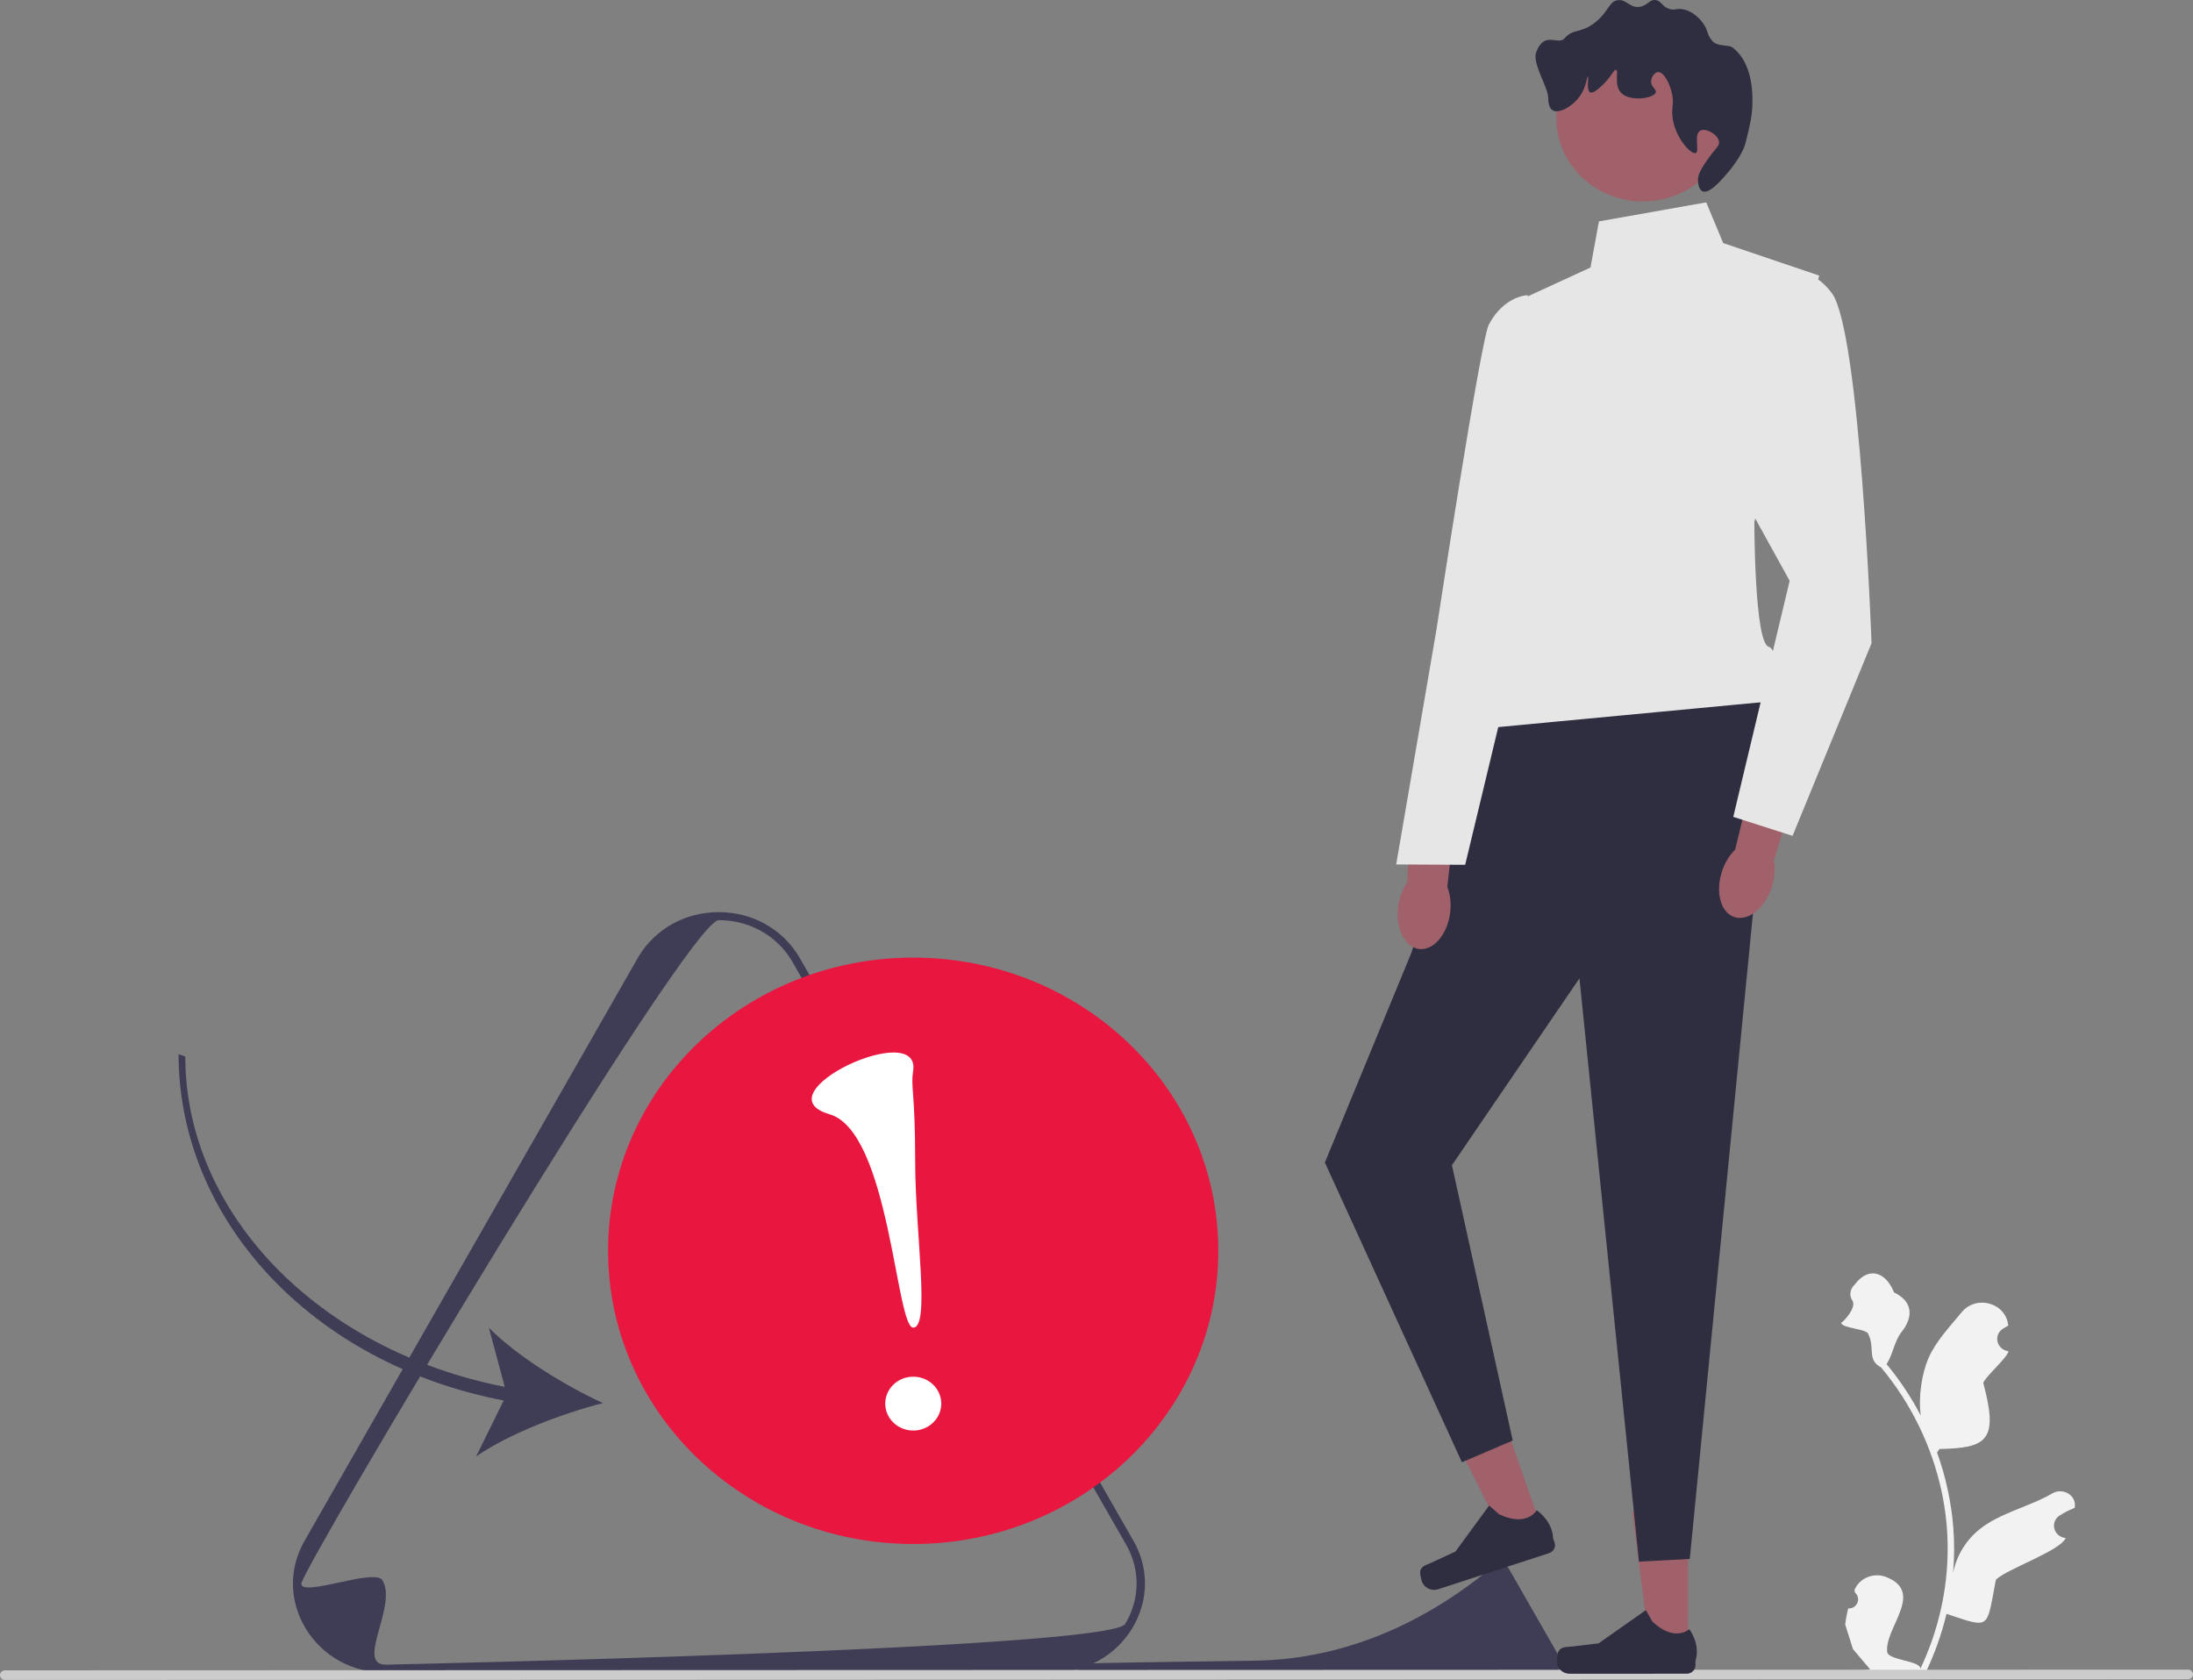 <svg width="470" height="360" viewBox="0 0 470 360" fill="none" xmlns="http://www.w3.org/2000/svg">
<rect x="0" y="0" width="470" height="360" fill="#808080" stroke="none"/>
<g clip-path="url(#clip0_316_1233)">
<path d="M396.101 344.686C397.952 344.796 398.974 342.587 397.573 341.3L397.434 340.768C397.452 340.725 397.47 340.683 397.489 340.64C398.593 338.11 401.632 336.912 404.271 337.96C412.615 341.275 403.806 348.891 404.468 354.044C404.7 355.823 411.952 355.921 411.542 357.667C415.398 349.566 417.426 340.721 417.423 331.826C417.422 329.592 417.294 327.357 417.033 325.128C416.818 323.304 416.522 321.492 416.14 319.697C414.071 309.991 409.595 300.748 403.141 293.029C400.039 291.401 401.931 288.854 400.367 285.803C399.806 284.703 394.797 284.678 394.589 283.472C394.813 283.5 398.05 280.269 396.981 278.672C396.277 277.621 396.496 276.282 397.4 275.384C397.489 275.296 397.573 275.203 397.649 275.103C400.32 271.622 404.001 272.228 405.924 276.957C410.029 278.946 410.07 282.247 407.553 285.423C405.951 287.443 405.732 290.176 404.327 292.339C404.471 292.517 404.622 292.689 404.767 292.867C407.42 296.135 409.716 299.648 411.651 303.338C411.103 299.236 411.908 294.294 413.283 291.108C414.859 287.451 417.824 284.375 420.421 281.213C423.523 277.435 429.836 279.15 430.385 283.932C430.39 283.978 430.395 284.024 430.4 284.07C430.016 284.278 429.64 284.499 429.272 284.733C427.177 286.066 427.903 289.187 430.387 289.554L430.443 289.562C430.304 290.891 425.397 295.076 425.051 296.372C428.37 308.687 425.886 310.313 415.675 310.519L415.139 311.252C416.107 313.925 416.885 316.663 417.47 319.435C418.021 322.009 418.404 324.61 418.619 327.223C418.886 330.519 418.864 333.833 418.576 337.124L418.593 337.007C419.327 333.382 421.374 329.996 424.347 327.649C428.776 324.151 435.034 322.861 439.813 320.049C442.113 318.695 445.062 320.443 444.661 323.006L444.642 323.128C443.93 323.407 443.236 323.729 442.565 324.091C442.181 324.299 441.804 324.521 441.436 324.755C439.341 326.088 440.067 329.209 442.551 329.575L442.608 329.583C442.648 329.589 442.683 329.594 442.723 329.6C441.504 332.385 429.882 336.314 427.753 338.544C425.684 349.301 426.7 348.981 417.173 345.852H417.167C416.127 350.21 414.607 354.469 412.653 358.528L396.511 358.533C396.453 358.361 396.401 358.183 396.348 358.011C397.841 358.099 399.345 358.015 400.815 357.754C399.617 356.342 398.419 354.919 397.22 353.508C397.192 353.48 397.168 353.452 397.145 353.424L397.127 353.403L395.465 348.146C395.596 346.98 395.81 345.824 396.101 344.686L396.101 344.686V344.686V344.686Z" fill="#F2F2F2"/>
<path d="M225.513 358.406L82.671 358.454C75.495 358.456 69.067 354.893 65.477 348.924C63.681 345.938 62.784 342.663 62.782 339.388C62.781 336.113 63.677 332.837 65.47 329.851L136.846 205.01C140.432 199.037 146.857 195.47 154.034 195.468C161.21 195.465 167.638 199.028 171.228 204.998L242.703 329.808C244.494 332.785 245.389 336.056 245.39 339.329C245.389 342.603 244.494 345.878 242.701 348.865C239.115 354.837 232.689 358.404 225.513 358.406H225.513H225.513ZM64.578 339.386C64.578 342.367 80.34 335.943 81.973 338.658C85.239 344.089 76.142 356.735 82.671 356.732C82.671 356.732 237.887 353.438 241.149 348.004C242.78 345.288 243.595 342.308 243.594 339.328C243.593 336.348 242.776 333.369 241.142 330.653L169.667 205.844C166.41 200.428 160.563 197.187 154.034 197.189C147.509 197.191 64.578 336.404 64.578 339.386H64.578Z" fill="#3F3D56"/>
<path d="M227.1 356.685C225.309 360.129 309.168 359.071 310.159 359.07C310.159 359.07 333.729 358.57 334.225 357.745C334.472 357.332 334.596 356.88 334.596 356.427C334.596 355.975 334.472 355.522 334.224 355.11L323.37 336.157C322.875 335.335 321.987 334.842 320.996 334.843C320.955 334.843 320.894 334.878 320.815 334.945C306.336 347.377 288.492 355.595 269.076 355.873C248.431 356.168 227.214 356.467 227.1 356.685H227.1Z" fill="#3F3D56"/>
<path d="M6.70519e-08 358.976C0 359.545 0.475 360.001 1.066 360L468.934 359.845C469.526 359.845 470 359.388 470 358.82C470 358.252 469.525 357.796 468.934 357.796L1.066 357.952C0.474 357.952 -0 358.408 6.70519e-08 358.976H6.70519e-08Z" fill="#CCCCCC"/>
<path d="M361.796 354.004L353.693 354.006L349.828 323.98L361.786 323.977L361.796 354.004Z" fill="#A0616A"/>
<path d="M334.037 353.837C333.785 354.245 333.652 355.563 333.652 356.037C333.653 357.496 334.884 358.679 336.403 358.679L361.495 358.67C362.531 358.67 363.37 357.863 363.37 356.867L363.37 355.863C363.37 355.863 364.61 352.846 362.053 349.129C362.053 349.129 358.878 352.041 354.13 347.483L352.73 345.047L342.601 352.17L336.986 352.836C335.758 352.981 334.668 352.814 334.037 353.837H334.037Z" fill="#2F2E41"/>
<path d="M330.726 328.325L323.052 330.82L309.381 303.565L320.709 299.882L330.726 328.325Z" fill="#A0616A"/>
<path d="M304.373 336.708C304.271 337.173 304.584 338.462 304.743 338.911C305.23 340.294 306.79 341.035 308.229 340.567L331.996 332.838C332.978 332.519 333.504 331.496 333.172 330.553L332.837 329.602C332.837 329.602 333.006 326.362 329.345 323.627C329.345 323.627 327.308 327.364 321.291 324.506L319.152 322.63L311.931 332.494L306.834 334.852C305.719 335.369 304.631 335.545 304.373 336.708L304.373 336.708Z" fill="#2F2E41"/>
<path d="M318.213 154.14L302.498 204.146L283.945 249.127L313.317 313.363L324.208 308.708L311.176 249.699L338.505 209.658L351.258 334.657L362.15 334.072L376.921 183.191L379.027 150.34L318.213 154.14Z" fill="#2F2E41"/>
<path d="M365.676 43.366L342.682 47.443L340.87 57.328L326.955 63.728L319.719 136.407C319.719 136.407 307.622 151.527 317.306 156.175L379.027 150.341C379.027 150.341 382.049 139.591 379.023 138.571C375.997 137.551 375.988 111.873 375.988 111.873L389.887 59.056L369.31 52.086L365.676 43.366Z" fill="#E6E6E6"/>
<path d="M352.113 43.175C362.368 43.175 370.681 35.188 370.681 25.335C370.681 15.482 362.368 7.495 352.113 7.495C341.858 7.495 333.545 15.482 333.545 25.335C333.545 35.188 341.858 43.175 352.113 43.175Z" fill="#A0616A"/>
<path d="M364.409 27.983C362.927 28.762 364.333 32.483 363.407 32.805C362.336 33.177 358.433 28.908 358.385 24.128C358.371 22.681 358.717 21.986 358.384 20.27C357.948 18.026 356.61 15.379 355.371 15.45C354.637 15.491 353.92 16.489 353.866 17.379C353.791 18.626 355.052 19.117 354.871 19.789C354.525 21.069 349.229 21.953 347.343 19.792C345.865 18.098 346.999 15.123 346.338 14.97C345.851 14.858 345.328 16.496 343.328 18.347C342.575 19.044 341.454 20.081 340.819 19.794C339.902 19.379 340.569 16.458 340.316 16.419C340.108 16.387 339.976 18.441 338.812 20.277C337.317 22.636 334.231 24.454 332.791 23.654C331.909 23.163 331.84 21.798 331.787 20.761C331.675 18.577 328.371 13.552 329.226 11.215C330.966 6.458 333.947 9.811 335.295 8.224C337.12 6.075 338.758 7.23 341.818 4.847C344.807 2.518 344.833 0.177 346.834 0.023C348.637 -0.115 349.278 1.732 351.351 1.468C353.108 1.245 353.49 -0.188 354.864 0.021C356.121 0.212 356.204 1.474 357.875 1.948C358.942 2.251 359.177 1.813 360.384 1.947C362.898 2.228 364.586 4.427 364.902 4.839C366.121 6.427 365.648 7.097 366.911 8.696C368 10.074 370.413 9.489 371.32 10.177C374.284 12.427 375.558 16.576 375.584 21.306C375.602 24.613 375.153 26.285 374.151 30.46C373.391 33.63 369.868 37.727 367.926 39.553C367.404 40.044 365.943 41.419 364.915 41.001C363.941 40.605 363.912 38.825 363.91 38.59C363.906 37.782 364.13 36.782 365.916 34.25C367.792 31.591 368.538 31.287 368.424 30.392C368.223 28.81 365.589 27.362 364.408 27.983H364.409Z" fill="#2F2E41"/>
<path d="M299.641 194.308C299.063 198.958 301.091 203.014 304.171 203.367C307.25 203.721 310.216 200.238 310.794 195.588C311.047 193.552 310.8 191.631 310.185 190.084L312.376 170.351L302.716 169.56L301.581 189.096C300.604 190.461 299.894 192.273 299.641 194.308H299.641H299.641Z" fill="#A0616A"/>
<path d="M327.407 63.259C327.407 63.259 322.403 63.327 319.089 69.545C317.328 72.849 307.908 134.637 307.908 134.637L299.23 185.252L314.012 185.324L325.531 137.39L335.221 109.589L327.407 63.258L327.407 63.259Z" fill="#E6E6E6"/>
<path d="M369.008 186.882C367.592 191.363 368.851 195.697 371.819 196.563C374.787 197.428 378.34 194.497 379.756 190.016C380.376 188.054 380.483 186.121 380.159 184.494L385.909 165.434L376.542 163.032L371.868 182.076C370.657 183.256 369.628 184.92 369.008 186.882V186.882Z" fill="#A0616A"/>
<path d="M379.295 59.931C379.295 59.931 386.555 54.696 392.609 62.834C398.664 70.972 401.108 137.833 401.108 137.833L384.179 179.119L371.47 175.053L383.555 124.467L362.361 86.1L379.295 59.931H379.295Z" fill="#E6E6E6"/>
<path d="M195.714 330.875C231.83 330.875 261.107 302.745 261.107 268.045C261.107 233.345 231.83 205.215 195.714 205.215C159.598 205.215 130.321 233.345 130.321 268.045C130.321 302.745 159.598 330.875 195.714 330.875Z" fill="#E91740"/>
<path d="M195.726 306.561C199.042 306.561 201.73 303.978 201.73 300.792C201.73 297.606 199.042 295.023 195.726 295.023C192.41 295.023 189.722 297.606 189.722 300.792C189.722 303.978 192.41 306.561 195.726 306.561Z" fill="white"/>
<path d="M195.7 229.529C195.149 233.05 196.137 233.787 196.143 248.968C196.148 264.148 199.426 284.502 195.72 284.503C192.014 284.504 190.658 242.499 177.789 238.781C162.658 234.41 197.486 218.13 195.7 229.529Z" fill="white"/>
<path d="M107.947 300.123L102.039 312.117C109.181 307.196 120.337 302.954 129.215 300.682C120.943 296.843 110.822 290.654 104.775 284.525L108.173 297.198C68.333 289.402 39.724 260.037 39.711 226.399L38.272 225.923C38.285 261.059 66.499 292.163 107.947 300.123V300.123Z" fill="#3F3D56"/>
</g>
<defs>
<clipPath id="clip0_316_1233">
<rect width="470" height="360" fill="white"/>
</clipPath>
</defs>
</svg>
